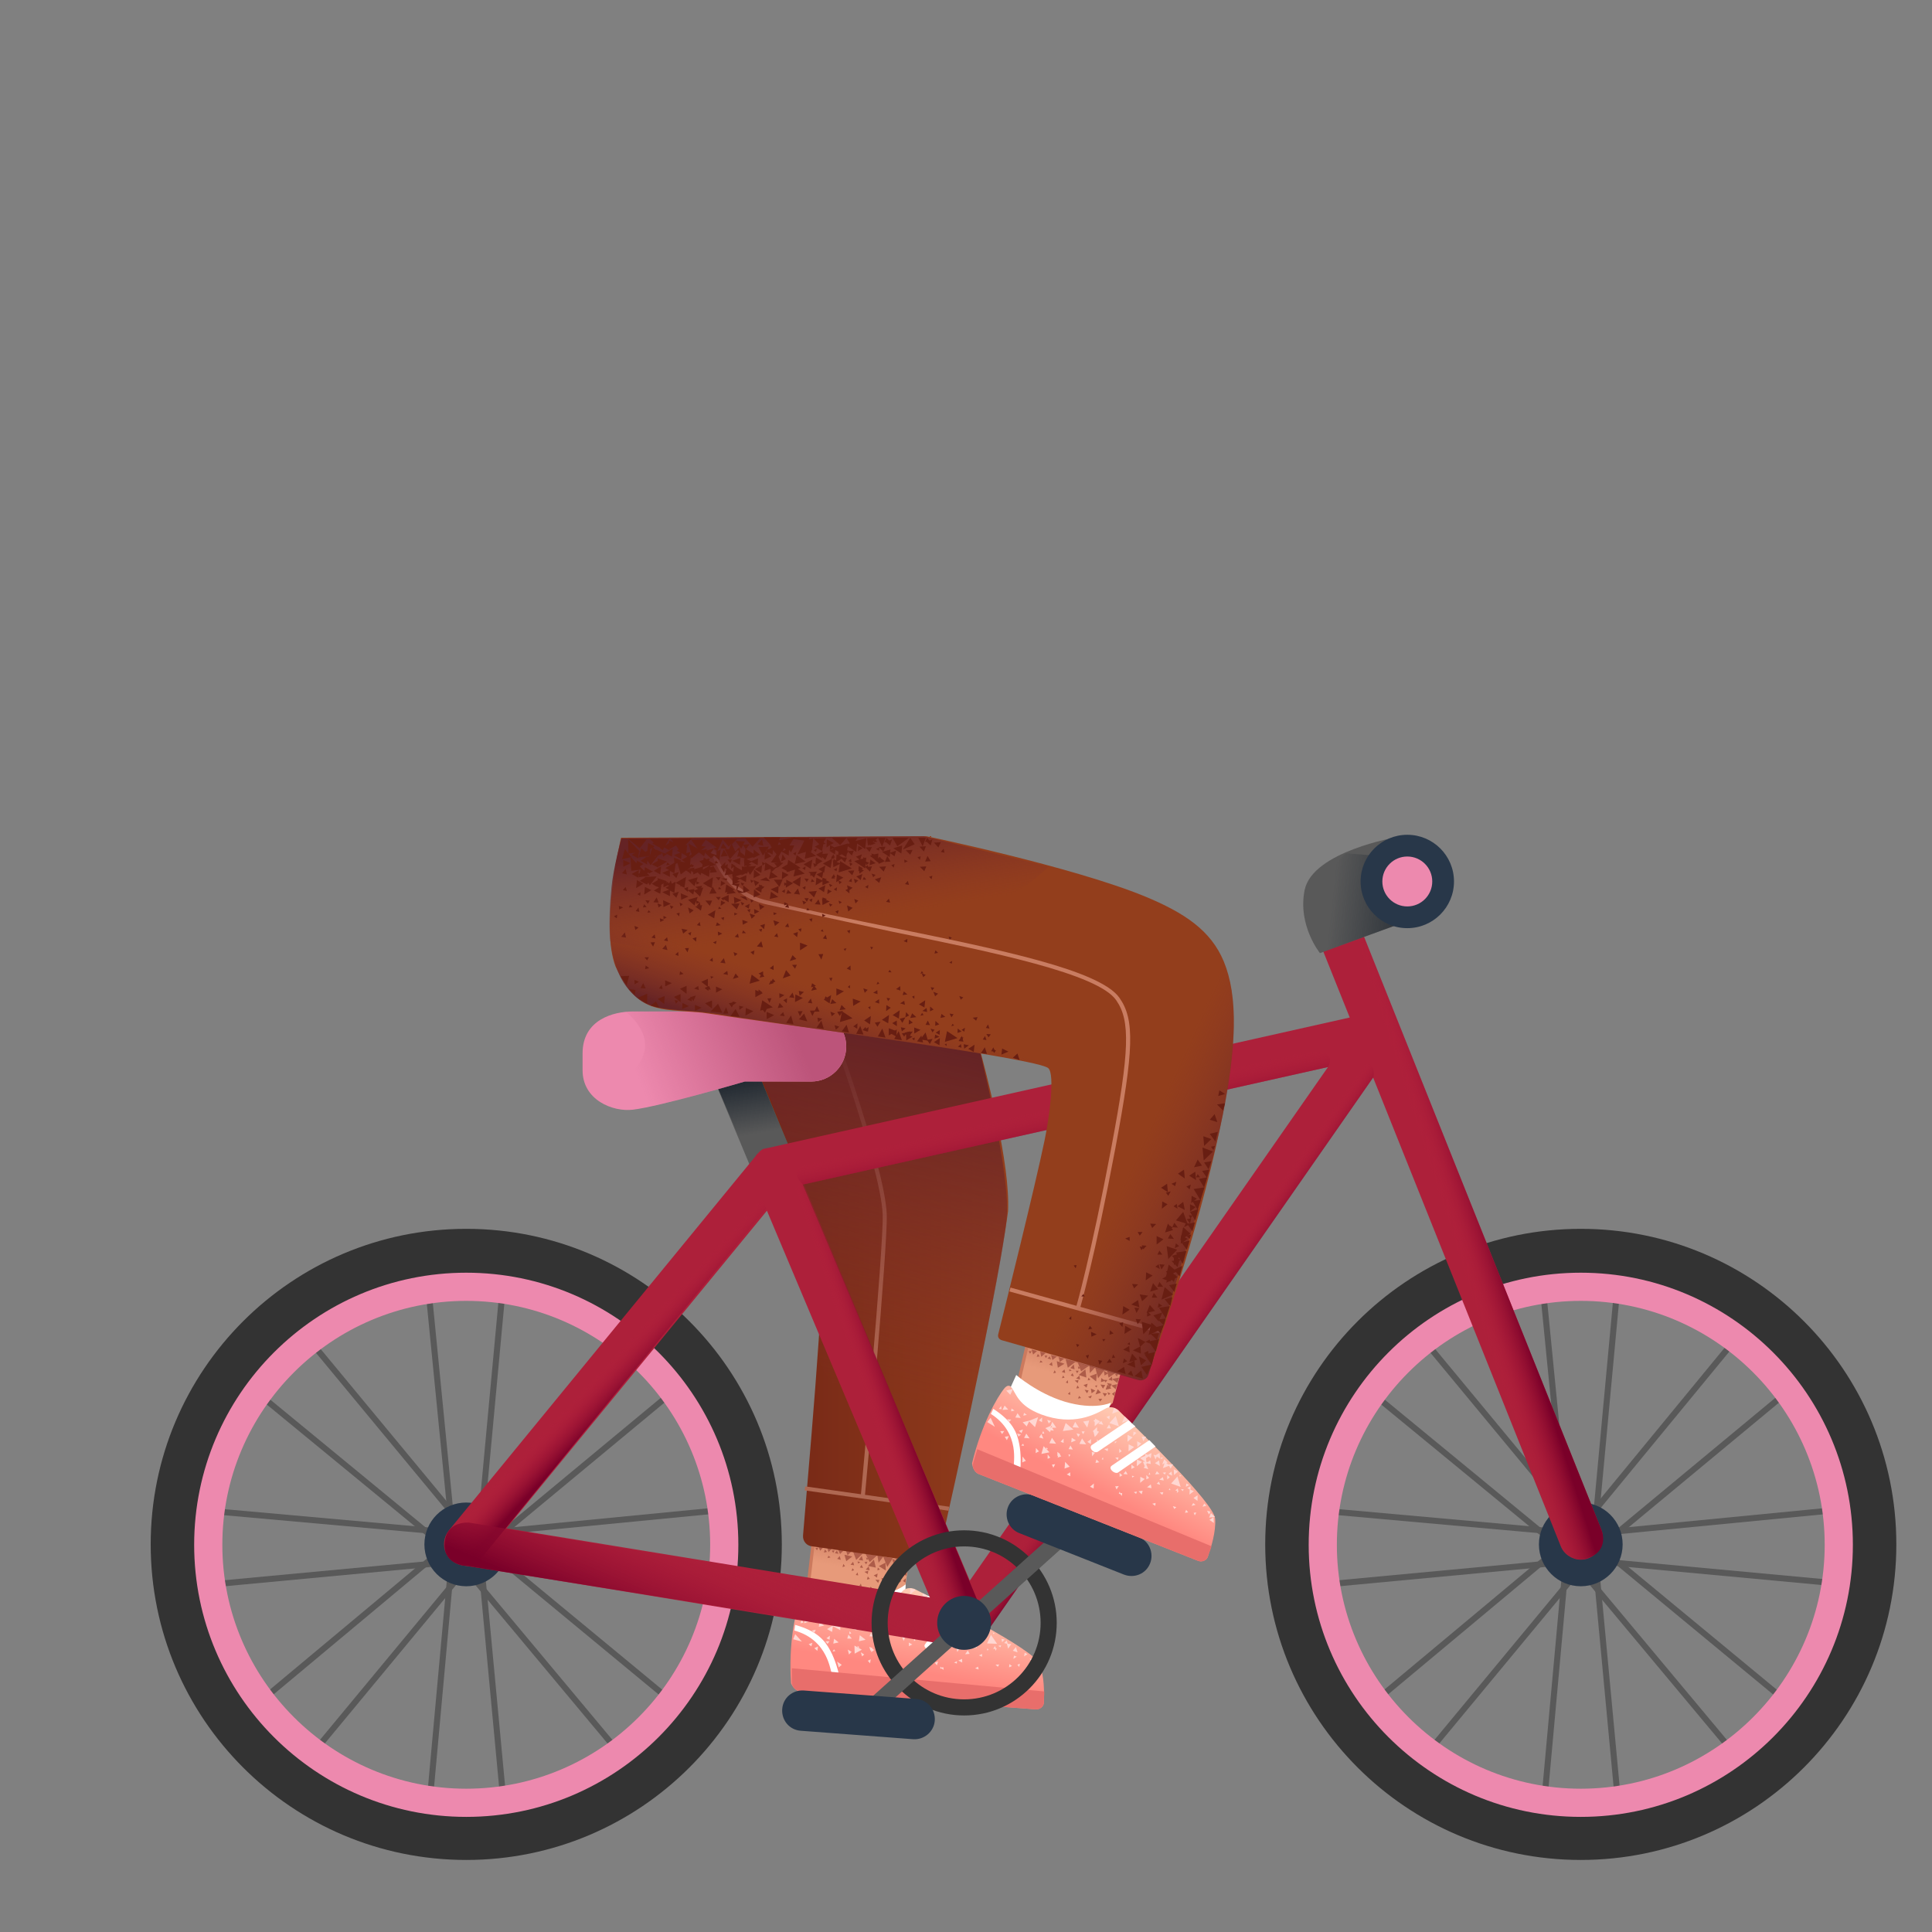 <svg xmlns="http://www.w3.org/2000/svg" xmlns:xlink="http://www.w3.org/1999/xlink" viewBox="0 0 480 480" xmlns:v="https://vecta.io/nano"><rect x="0" y="0" width="480" height="480" fill="#808080" stroke="none"/><path d="M200.94 394.55l3.3-26.92 23.87 4.62-3.32 22.75c-.2-.03-11.7 18.25-23.84-.45z" fill="#e79a7a"/><linearGradient id="A" gradientUnits="userSpaceOnUse" x1="212.78" y1="390.064" x2="214.984" y2="377.391"><stop offset="0" stop-color="#cc7a5e" stop-opacity="0"/><stop offset=".924" stop-color="#aa5f4b"/></linearGradient><path d="M212.18 392.74c10.33 3.1 12.95-.5 12.95-.5l2.9-18.27-24.3-5.7-1.95 19.95c-.24.25 1.84 1.8 10.4 4.53z" fill="url(#A)"/><path d="M201.36 392.6c-.03.2-.26.36-.44.23-.2-.03-.46-.28-.33-.46l2.44-21.08c.03-.2.26-.36.46-.33s.46.28.33.46l-2.46 21.18z" fill="#cc7a5e"/><path d="M200.23 392.6s6.58 4.2 13.7 4.16c7.83-.1 11.08-3.15 11.08-3.15l-.2 5.3s2.42 3.7-9.65 5.47c-12.07 1.67-15.42-4.2-15.42-4.2l.5-7.58z" fill="#fff"/><linearGradient id="B" gradientUnits="userSpaceOnUse" x1="227.853" y1="415.397" x2="231.582" y2="394.613"><stop offset="0" stop-color="#ff8880"/><stop offset="1" stop-color="#ffceb5"/></linearGradient><path d="M198.78 420.25l58.53 4.43c1.1.08 2.06-.74 2.04-1.75.1-2.5.1-6.5-1.07-9.5-1.52-3.73-24.5-15.24-31.05-18.65-.97-.38-2.2-.27-2.95.47-2.2 2.34-6.44 6.72-14.93 6.27-6.3-.4-7.48-3.2-9.1-4.2-.57-.45-1.2-.2-1.56.68-1.1 2.62-2.82 10.5-2.16 20.2.42 1.04 1.26 1.9 2.25 2.08z" fill="url(#B)"/><path d="M206.66 415.65c-.4-.03-.67-8.18-9.3-10.55l.2-1.4c5.4 1.52 7.33 3.78 8.73 6.4 1.23 2.2 2.08 5.48 2.07 5.68l-1.7-.13z" fill="#fff"/><path d="M198.78 420.25l58.53 4.43c1.1.08 2.06-.74 2.04-1.75-.05-.7.12-1.6.1-2.7l-62.74-5.76.04 3.4c-.1 1.3 1.03 2.2 2.02 2.37z" fill="#e86e6b"/><path d="M223.63 405.02l6.88-8.6c.48.24 1.44.8 2.03.96l-7 8.8c-.67.85-2.6-.1-1.9-1.16zm6.25 3.4l7-8.8 1.92 1.05-7 9c-.75.64-2.78-.32-1.9-1.25z" fill="#fff"/><g fill="#ffd7d2"><path d="M234.22 409.36l-.65-.65-.37.87 1.02-.22zm4.43-.16l-1.2-.2.4 1.43.8-1.24zm-12.53-13.1l1.4-1.1-1.37-.4-.02 1.5zm4.38.33l-1.26-.6-.13 1.7 1.4-1.1zm11.66 7.52v1.3l1.28-1 .56.54.3-1.18-1.03.32-.01.1-.68-.25.3-.18-1.06-.58-.1 1.4.45-.47zm-21-4.53l-1.36.7 1.42 1.1-.06-1.8zm1.17-.92l.18.2-.34.48.4.13.32 1.03.92-1.53-1.47-.32zm10.4 1.7l-1.4-.2.47 1.64.92-1.43zm-.45 1.98l.47 1.64 1-1.43-1.48-.2zm13.73 2.77l-1.2-.2.5 1.34.7-1.15zm-10-.37l1.46.5-.5.16.83.97.3-1.28-.3.08-.6-1.45-1.18 1zm-13.8.74l-1.42-1.1-.22 1.5 1.64-.38zm-4.26-4.55l-.22 1.5 1.53-.38-1.3-1.1zm-2.92 6.6l-1.42-1.1-.22 1.5 1.64-.38zm-3.7-2.9l1.46.6-.06-.5.8-.14-.66-.55 1.03-.32-1.42-1.1-.08 1.1-1.08.92zm1.24-.4l-.06-.5.3-.08-.25.6zm10.2-2.32l.2.02.7 1.16.36-.77.1.1-.08-.2.25-.68-.5-.04-.33-.93-.7 1.34z"/><path d="M204.76 403.87l-1.13-.9-.2 1.2 1.32-.3zm3.6 4.18l-1.13-.9-.2 1.2 1.32-.3zm-8.37-5.95l-.2 1.2 1.34-.5-1.15-.7zm40.7 1.64l-.78.94 1.38.3-.6-1.25zm17.62 10.8l-.5-1.34-.78.94 1.28.4zm-.2-1.53l-1.26-.6-.1 1.2 1.35-.6zm-5.3-2.5l-.4-1.33-.78.94 1.18.4zm-2.04 2.94l-.06.8.73-.34-.67-.46zm1-1.32l.84-.54-.68-.25-.16.8zm1 1.48l.46.54.16-.8-.62.25zm3.77-.7l.16-.8-.9.03.75.76zM235.27 401l-1.2-.2.5 1.34.7-1.15zm1.47 4.34l-1.4-.2.47 1.64.92-1.43zm1.62-2.8l-.64.55.1.1-.9.03.42 1.04.66-.75.58.35-.2-1.33zm2.6 3.92l-.17.9 1.04-.42-.87-.47zm8.5 1.76l.7.15.3 1.23.8-1.14-.9-.07-.24-.82-.65.65zm5.8 2.75l-.67-.35-.17.9.84-.54zm-7.02 2.57l-.9.03.56.54.35-.57zm-28.82-6.05l-.84-.77-.18 1 1.02-.22zm5.48-.87l-.8.04.42 1.04.4-1.08zm-5.07 7.23l1 .18-.33-.93-.66.75zm3.72-14.36l1.3-.1-.74-.76-.57.86zm-4.05 5.6l-1.18-.3.2 1.12.97-.83zm7.45-5.43l-.74-.76-.28 1.08 1.02-.32zm6.38-.8l-.8-.06.22 1.02.58-.96zm-5.56 5.78l-.94.43.98.28-.04-.7zm-1.87-6.96l-.23-.92-.64.55.87.37zm.36 17.38l1 .18-.3-1.23-.68 1.05zm.4-6.5l-.87-.47.03.9.84-.43zm6.4 4.2l-.83.34.55.64.28-.98zm-9.73-7.88l-.3-1.23-.68.95 1 .28zm-13.2-1.62l-.3-1.13-.58.96.9.17zm3.04 6.05l.4-.07-.58-.35.17.42-.87-.47.05 2 1.78-.97-.96-.57zm2.44 3.3l.55.64.18-1-.73.35zm-9.54-4.85l-1 .02.55.64.45-.66zm9.94-1.24l.8.06-.32-1.03-.48.97zm-3.8-4.2l-1 .02.64.75.36-.77zm7.84 1l-.9.03.64.75.27-.78zm-14.08-.7l-.78-.26.05.7.73-.45zm14.8.45l.16-.8-.72.25.56.54zm4.18.42l-.48-.24.16.5.32-.27zm5.97 3.18l-.05-.7-.73.34.78.37zm-3.48.93l-.26-.52-.15.6.4-.07zm1.4-5.1l.17.4.35-.58-.52.17zm8.2 10.56l.68.25.05-.6-.73.35zm-3.44 1.54l.3-.08.58.35-.15-.7-.4.17-.28-.32-.05.6zm2.43-5.32l-.6.05.17.4.44-.46zm6.45-2.92l.68.25.05-.6-.73.35zm-2.82 1.4l-.26-.52-.15.6.4-.07zm1.9-4.97l-.6.05.17.4.44-.46zm6.45 6.12l.58.35.14-.5-.72.14zm-2.4 1.02l-.27-.42-.14.5.4-.07zm1.54-4.2l-.5-.14.17.4.32-.27zm-27.97 3.76l.15-.6-.5.06.36.53zm-8.55.33l.3 1.23.65-.65-.96-.58zm-5.3-2.8l.77.36.08-1-.85.64zm-4.42 1.46l.66.55.27-.88-.93.33zm1.77-3.58l-1.02.22.66.55.36-.77zm-3.8-1.6l.7-.15-.34-.73-.37.88zm3.14-.35l.74-.44-.88-.27.14.7zm9.5 2.85l-.46-.54-.05.7.5-.16zm5.7 4.15l-.48-.34.1-.1-.87-.37.32 1.03.12-.2.06.5.74-.55zm2.77 1.8l-1.44-.8.38 1.63 1.06-.82zm-6.13-1.26l.32 1.03.54-.46-.86-.57zm-14.6-12.08l1.25.7.22-1.6-1.47.9zm-.03 9.43l-2.16-.57.5-1.27 1.66 1.84zm7.97 1.92l-.35.58.7-.15-.36-.43zm.78 3.07l.4 1.43.75-.64-1.14-.8zm-5.66-3.34l.75.66.18-1.1-.93.43zm9.3-2.4l-.83-.97-.28.98h1.1zm28.17 3.9l1.1-.1-.44-.84-.67.95zm-7.27-.47l.54-.56-.87-.37.33.93zm3-10.2l.3-1.28-1.03.32.73.96zm2.32 5l1.1-.1-.44-.84-.67.95zm-7.5-1.48l.32 1.03.45-.57-.77-.46zm8.6-1.04l.83.97.06-.8.98.28-.6-1.35-.77.84-.5.06zm3.2 5.46l1.1-.1-.44-.74-.67.85zm-6.73-1.12l-.97-.38.32 1.03.65-.65zm2.15-.54h1.2l-.83-.97-.37.98zm6.12-.02l.32 1.03.45-.67-.77-.36zm-4.62 6.46l-.03-.9-.94.43.97.48zm2.8-3.6l.9-.03-.55-.64-.36.67zm5.6.14l-.25-.62-.45.67.5.04.06.5.35-.67-.2.07zm-5.2 4.92l.88.27-.15-.7-.73.44zm1.65-8.3l1 .18-.43-.94-.56.76zm5.72 1.14l-.8-.16.14.8.65-.65zm-5.6 3.58l-.83.34.77.36.06-.7zm-5.3-2.82l.32 1.03.54-.56-.86-.47zm6.5.2l2.5.1-1.53-2.22-.97 2.13zm-19.1-9.8l2.5.1-1.53-2.22-.97 2.13zm-17.36 6.48v-2.6l-1.82 1.46-1.47.9 1.25.7.2-1.4 1.83.95zm6.92-1.18l2.4-1.12-2.33-.98-.06 2.1z"/></g><g fill="#ad5c49"><path d="M222 388.47l.82-.68-1.14-.5zm2.33 4.33l.64.4.08-1.1zm-10.85 1.27l.6.1-.2-.74zm-.86-2.77l.6.1-.18-.74zm2.54-4.36l.2.64.46-.33zm5.3 4.1l-.54.22.44.38zm.67 3.35l.5.6.43-.75zm-1.83-1.2l.84-.77-1.16-.4zm-4.53-2.67l.83.54.12-.8zm6.83 2.23l-.9-.75-.42 1.35zm-3.43.54l.32-.76-1-.06zm-4.84-5.74l1.1.17-.32-1.16zm8.65 4.14l.45-.94h-1.2zm1.1-2.35l1 .16-.24-1.05zm-11.77-.6l.9.14-.26-.85zm-3.3-1.45l.87.25-.25-.96z"/><path d="M222.5 387.23l.54 1.6 1.53-1.27zM215 386l1.08 2.1 1.8-1.64zm3.28 2.26l1.17-1.53-1.47-.34zm6.25-.4l.53.5.2-.67z"/><path d="M213.63 389.43l.8.13-.38-.77zm-6.2-3.55l.88.15-.38-.78zm5.64 2.04l.12.52.56-.3zm8.73-.8l-2.36-.4 1 2.6zm.12 2.45l.5.6.4-.64zm-12.12-3.3l.45 1.6 1.5-1.17zm10.2 1.97l-1.66.85 1.75 1.1zm-1.38 1.7l-.53-.5-.1.7zm-1.8 4.76l-.53-.5-.2.68zm-11.37-9.14l-.5-.6-.23.77zm1.9-.4l-.72.08.4.58zm-4.04-.66l-.73.1.4.57zm12.2 3.5l-.73.08.42.58zm.6 4.27l-.5-.6-.23.77zm-6.17-3.14l-.4-.58-.23.78zm2.27.97l-.43-.48-.2.68zm-5.86-3.18l-.54-.4-.2.57zm17.22 6.26l.37-.44-.77-.23zm-6.5-1.78l.82.54.16-1zm7 .04l-1.1-.8-.3 1.27zm-1.38 2.2l.44-.84-1.1.02zm-7.6-3.67l.98.16-.25-.95zm3.46 4.2l.66.3.23-.77zm6.87-4.24l.22-1.38-1.7.53z"/><path d="M223.67 391.27l.36-.95-1.2-.1zm-11.72-5.77l.77 2.06 1.7-1.65zm-6.5-1.16l.4 1.28.98-1.05zm2.75.56l.5 1.2.97-.96zm1.97.3l.4 1.2.97-.96zm-6.9-1.12l.5 1.2.87-.97zm21.9 7.44l.2-1.3-1.4.48zm-9.53-2.47l1.96.42-.48-2zm5.66.1l.03 1.02 1-.45z"/></g><linearGradient id="C" gradientUnits="userSpaceOnUse" x1="168.636" y1="301.016" x2="250.485" y2="301.016"><stop offset="0" stop-color="#691e14"/><stop offset="1" stop-color="#933e1c"/></linearGradient><path d="M168.64 241.3s33.77 53.06 35.47 69.16c1.25 5.87-3.8 60.83-4.6 71.03-.1 1.4.9 2.6 2.3 2.7l30.87 4.44s14.27-61.9 17.77-87.7c1.1-22.84-21.6-87.54-21.6-87.54l-60.2 27.9z" fill="url(#C)"/><g fill="#af6852"><path d="M199.912 370.281l.14-.99 35.766 5.053-.14.99z"/><path d="M214.86 371.8l-1-.1c.06-.62 5.7-61.83 5.44-69.9-.38-12.22-15.75-53.84-15.9-54.26l.94-.35c.64 1.72 15.58 42.2 15.97 54.58.26 8.13-5.2 67.5-5.44 70.02z"/></g><path d="M177.443 268.332l9.965-4.162 10.56 25.282-9.965 4.162z" fill="#595959"/><linearGradient id="D" gradientUnits="userSpaceOnUse" x1="187.115" y1="281.847" x2="184.225" y2="265.548"><stop offset="0" stop-color="#151e28" stop-opacity="0"/><stop offset=".998" stop-color="#151e28"/></linearGradient><path d="M183.84 283.2l-6.3-14.8 9.9-4.2 6.6 16.1z" fill="url(#D)"/><g fill="#595959"><path d="M402.1 456.77l-6.9-73.67v-.07l6.9-74.3 1.5.14-6.9 74.23 6.9 73.53zm-18.82 3.3l-1.5-.14 7-76.83-7-70.93 1.5-.14 7 71.07-.01.07z"/><path d="M468.27 395.25l-74.23-6.9-73.53 6.9-.14-1.5 73.67-6.9h.06l74.3 6.9zm-74.23-13.3h-.07l-77-6.9.13-1.5 76.93 6.9 70.93-6.9.15 1.5z"/><path d="M349.3 443.18l-1.15-.96 47.3-57.1 57.4-47.6.95 1.16-57.34 47.55zm-16.78-11.9l-.97-1.16 59.25-49.45 45.26-55.05 1.16.96-45.4 55.2z"/><path d="M450.56 429.28l-57.1-47.2-47.6-57.5 1.15-.96 47.56 57.45 56.94 47.05zm-12.1 16.6L389 386.63l-55.05-45.25.95-1.16 55.2 45.4 49.5 59.3z"/></g><circle cx="392.74" cy="383.7" r="10.4" fill="#283749"/><use xlink:href="#T" fill="#333"/><use xlink:href="#U" fill="#ed89ae"/><g fill="#595959"><path d="M125.2 456.77l-6.9-73.67v-.07l6.9-74.3 1.5.14-6.9 74.23 6.9 73.53zm-18.82 3.3l-1.5-.14 7-76.83-7-70.93 1.5-.14 7 71.07-.01.07z"/><path d="M191.37 395.25l-74.23-6.9-73.53 6.9-.14-1.5 73.67-6.9h.07l74.3 6.9zm-74.23-13.3h-.07l-77-6.9.13-1.5 76.93 6.9 70.93-6.9.15 1.5z"/><path d="M72.4 443.18l-1.15-.96 47.3-57.1 57.4-47.6.95 1.16-57.34 47.55zm-16.78-11.9l-.96-1.16 59.24-49.45 45.26-55.05 1.15.96-45.4 55.2z"/><path d="M173.66 429.28l-57.1-47.2-47.6-57.5 1.15-.96 47.56 57.45 56.94 47.05zm-12.1 16.6l-49.45-59.25-55.05-45.25.95-1.16 55.2 45.4 49.5 59.3z"/></g><circle cx="115.84" cy="383.7" r="10.4" fill="#283749"/><use xlink:href="#T" x="-276.9" fill="#333"/><use xlink:href="#U" x="-276.9" fill="#ed89ae"/><linearGradient id="E" gradientUnits="userSpaceOnUse" x1="199.394" y1="342.798" x2="219.288" y2="256.604"><stop offset="0" stop-color="#86322a" stop-opacity="0"/><stop offset=".998" stop-color="#652325"/></linearGradient><path d="M178.64 243.6s14.37 31 20.37 49.6 4.97 33 4.27 42.7 33.84 32.53 33.84 32.53 11.8-52.6 13-65.9c1.4-17.8-16.96-79.98-16.96-79.98l-54.53 21.04z" fill="url(#E)"/><path d="M201.54 268.7h-16.5s-21 6.2-27.8 7c-5 .6-12.5-2.4-12.5-9.8v-4.2c0-8.4 7.7-10.4 12.5-10.4h44.3c4.8 0 8.7 3.9 8.7 8.7h0c0 4.8-3.9 8.7-8.7 8.7z" fill="#ed89ae"/><path d="M397.84 380l-61.6-153.9c-1.1-2.8-4.2-4.1-7-3s-4.1 4.2-3 7l9.1 22.7-144.5 32.4c-.2 0-.3.1-.5.1h-.1c-.1 0-.2.1-.4.1h-.1c-.1.1-.3.1-.4.2l-.1.1c-.1.1-.2.1-.3.2 0 0-.1 0-.1.1l-.8.8c-.1.1-.2.2-.2.3l-76.3 93.1c-1.3 1.6-1.6 3.8-.7 5.7.8 1.8 2.6 2.9 4.5 3.1 4.2.5 76 12.3 123.5 20.2h1.6c.1 0 .3 0 .4-.1.1 0 .2 0 .2-.1.1 0 .2-.1.4-.1.1 0 .2-.1.3-.1s.2-.1.3-.1.2-.1.3-.2c.1 0 .2-.1.3-.2s.2-.1.3-.2.2-.1.2-.2c.1-.1.2-.1.2-.2l.5-.5c.1-.1.1-.2.2-.2h0l97.1-139.3 46.6 116.4c.8 2.1 2.9 3.4 5 3.4.7 0 1.3-.1 2-.4 2.9-1.2 4.2-4.3 3.1-7.1zm-282.4 8.9h0zm10.4-9.2l64.7-78.9 40.5 96.1-105.2-17.2zm115.1 13l-41.5-98.4 130.5-29.2-89 127.6z" fill="#ad203a"/><path d="M347.04 208s-20.9 3.5-22.9 13.1c-1.8 8.8 3.8 15.7 3.8 15.7l19.1-7V208z" fill="#595959"/><linearGradient id="F" gradientUnits="userSpaceOnUse" x1="330.875" y1="223.852" x2="359.131" y2="226.944"><stop offset="0" stop-color="#151e28" stop-opacity="0"/><stop offset=".998" stop-color="#151e28"/></linearGradient><path d="M334.44 212l8.8.7 3.5 17.2-17.3 6.3-.6-6.2c-.1-14.8 5.6-18 5.6-18z" fill="url(#F)"/><linearGradient id="G" gradientUnits="userSpaceOnUse" x1="362.24" y1="311.5" x2="371.763" y2="308.442"><stop offset="0" stop-color="#b9223e" stop-opacity="0"/><stop offset="1" stop-color="#7a0029"/></linearGradient><path d="M338.94 233l58.9 147s2.2 4.9-3 7c-4.8 1.9-7-3-7-3l-54.1-149.1 5.2-1.9z" fill="url(#G)"/><linearGradient id="H" gradientUnits="userSpaceOnUse" x1="158.452" y1="268.724" x2="196.624" y2="252.919"><stop offset=".01" stop-color="#bc547a" stop-opacity="0"/><stop offset=".985" stop-color="#bc547a"/></linearGradient><path d="M157.24 275.7c6.8-.8 27.8-7 27.8-7h16.5c4.8 0 8.7-3.9 8.7-8.7s-3.9-8.7-8.7-8.7h-44.3c-.5 0-1.1 0-1.7.1 3.5 3 6.8 7.6 3.1 13.1-2.9 4.2-7.5 6.2-11.8 7.2 2.5 3.1 7 4.4 10.4 4z" fill="url(#H)"/><linearGradient id="I" gradientUnits="userSpaceOnUse" x1="216.769" y1="352.769" x2="224.668" y2="350.12"><stop offset="0" stop-color="#b9223e" stop-opacity="0"/><stop offset="1" stop-color="#7a0029"/></linearGradient><path d="M199.74 294.2l44.8 107.5s2.3 4.8-2.9 7c-4.8 2-7-2.9-7-2.9l-40.1-109.6 5.2-2z" fill="url(#I)"/><linearGradient id="J" gradientUnits="userSpaceOnUse" x1="149.41" y1="340.184" x2="155.334" y2="345.734"><stop offset="0" stop-color="#b9223e" stop-opacity="0"/><stop offset="1" stop-color="#7a0029"/></linearGradient><path d="M190.34 300.3l-70.5 86.5s-3.2 4.3-7.6.8c-4-3.2-.8-7.6-.8-7.6l76.6-85.9 2.3 6.2z" fill="url(#J)"/><linearGradient id="K" gradientUnits="userSpaceOnUse" x1="177.325" y1="381.588" x2="166.272" y2="407.673"><stop offset="0" stop-color="#b9223e" stop-opacity="0"/><stop offset="1" stop-color="#7a0029"/></linearGradient><path d="M232.74 407.8l-117.7-18.9s-5.3-.5-4.5-6.1c.7-5.1 6.1-4.5 6.1-4.5l114.4 18.9 1.7 10.6z" fill="url(#K)"/><linearGradient id="L" gradientUnits="userSpaceOnUse" x1="289.736" y1="333" x2="295.446" y2="337.109"><stop offset="0" stop-color="#b9223e" stop-opacity="0"/><stop offset="1" stop-color="#7a0029"/></linearGradient><path d="M341.24 267.6l-96.2 138.1-4.6-6.6 97.5-134.4c0-.1 3.9-1.7 3.3 2.9z" fill="url(#L)"/><linearGradient id="M" gradientUnits="userSpaceOnUse" x1="263.492" y1="274.478" x2="265.909" y2="285.3"><stop offset="0" stop-color="#b9223e" stop-opacity="0"/><stop offset="1" stop-color="#7a0029"/></linearGradient><path d="M199.54 294.3l130.4-29.2s3.2-5.2-6.6-3.4c-9.8 1.9-118.5 26.5-123.2 27.8s-.6 4.8-.6 4.8z" fill="url(#M)"/><path d="M239.54 384.2c10.5 0 19 8.5 19 19s-8.5 19-19 19-19-8.5-19-19 8.6-19 19-19m0-4c-12.7 0-23 10.3-23 23s10.3 23 23 23 23-10.3 23-23-10.3-23-23-23h0z" fill="#333"/><path d="M213.04 429.5c-.55 0-1.1-.22-1.5-.66-.74-.82-.67-2.1.15-2.82l54.5-48.9c.82-.74 2.1-.67 2.82.15.74.82.67 2.1-.15 2.82l-54.5 48.9a1.999 1.999 0 0 1-1.33.51z" fill="#595959"/><g fill="#283749"><path d="M226.84 432.1l-27.9-2.1c-2.8-.2-4.8-2.6-4.6-5.4h0c.2-2.8 2.6-4.8 5.4-4.6l27.9 2.1c2.8.2 4.8 2.6 4.6 5.4h0c-.2 2.7-2.6 4.8-5.4 4.6zm52.4-40.9l-26-10.3c-2.6-1-3.8-4-2.8-6.5h0c1-2.6 4-3.8 6.5-2.8l26 10.3c2.6 1 3.8 4 2.8 6.5h0c-1 2.6-3.9 3.8-6.5 2.8z"/><circle cx="239.54" cy="403.2" r="6.7"/><circle cx="349.64" cy="219" r="11.6"/></g><circle cx="349.64" cy="219" r="6.2" fill="#ed89ae"/><path d="M252.8 345.4l6.32-26.38 23.2 7.3-5.88 22.24c-.18-.05-13.68 16.8-23.63-3.15z" fill="#e79a7a"/><linearGradient id="N" gradientUnits="userSpaceOnUse" x1="265.069" y1="342.276" x2="268.694" y2="329.933"><stop offset="0" stop-color="#cc7a5e" stop-opacity="0"/><stop offset=".924" stop-color="#aa5f4b"/></linearGradient><path d="M264.2 344.9c9.9 4.26 12.93.96 12.93.96l4.94-17.83-23.5-8.4-4.2 19.6c-.28.22 1.6 2 9.82 5.68z" fill="url(#N)"/><path d="M253.46 343.5c-.05.2-.3.33-.47.18-.2-.05-.43-.33-.28-.5l4.8-20.67c.05-.2.3-.33.5-.28s.43.33.28.5l-4.83 20.77z" fill="#cc7a5e"/><path d="M252.5 341.63s5.2 4.54 12 6.6c7.5 2.23 11.5.27 11.5.27l-1.77 5s1.22 4.25-10.84 2.36c-12.02-1.98-13.48-8.6-13.48-8.6l2.57-5.65z" fill="#fff"/><linearGradient id="O" gradientUnits="userSpaceOnUse" x1="272.293" y1="370.149" x2="282.023" y2="351.408"><stop offset="0" stop-color="#ff8880"/><stop offset="1" stop-color="#ffceb5"/></linearGradient><path d="M243.05 366.18l54.58 21.6c1.02.4 2.2-.1 2.47-1.06.83-2.36 2.03-6.2 1.8-9.4-.34-4-18.87-21.82-24.12-27.03-.82-.65-2-.9-2.95-.42-2.78 1.58-8.14 4.5-16.12 1.55-5.9-2.24-6.2-5.26-7.44-6.73-.4-.6-1.08-.54-1.7.2-1.83 2.18-5.8 9.2-8.06 18.64.1 1.12.63 2.2 1.53 2.66z" fill="url(#O)"/><path d="M251.94 364.12c-.37-.15 1.8-8-5.76-12.84l.6-1.26c4.7 3.05 5.88 5.78 6.44 8.7.52 2.47.36 5.85.3 6.03l-1.58-.63z" fill="#fff"/><path d="M243.05 366.18l54.58 21.6c1.02.4 2.2-.1 2.47-1.06.17-.7.6-1.5.9-2.55l-58.2-24.12-.98 3.27c-.47 1.2.34 2.4 1.24 2.86z" fill="#e86e6b"/><path d="M271.3 359l9.12-6.16c.4.37 1.14 1.2 1.66 1.52l-9.3 6.3c-.9.6-2.46-.87-1.5-1.67zm4.96 5.1l9.3-6.3 1.53 1.58-9.37 6.5c-.9.38-2.56-1.14-1.45-1.77z" fill="#fff"/><g fill="#ffd7d2"><path d="M280.13 366.3l-.43-.82-.6.73 1.04.1zm4.27 1.15l-1.08-.54-.05 1.5 1.13-.95zm-8.07-16.23l1.65-.63-1.2-.8-.46 1.43zm4.1 1.62l-1.02-.95-.63 1.58 1.65-.63zm8.9 10.66l-.4 1.24 1.52-.58.37.7.63-1.04h-1.08l-.04.1-.58-.44.35-.07-.84-.87-.52 1.3.58-.32zm-18.72-10.58l-1.5.26 1.02 1.48.48-1.74zm1.4-.52l.1.26-.46.35.33.24v1.08l1.33-1.2-1.3-.74zm9.4 4.7l-1.26-.6-.03 1.7 1.3-1.1zm-1 1.76l-.03 1.7 1.4-1.06-1.36-.65zm12.28 6.72l-1.08-.54.08 1.43 1-.9zm-9.44-3.33l1.25.93h-.54l.5 1.17.67-1.13-.32-.02-.13-1.56-1.43.6zm-13.4-3.4l-1.02-1.48-.65 1.36 1.67.12zm-2.72-5.6l-.65 1.36 1.58.1-.93-1.45zm-4.75 5.44l-1.02-1.48-.65 1.36 1.67.12zm-2.66-3.87l1.2 1.02.1-.5.82.1-.47-.72h1.08l-1.02-1.48-.4 1.02-1.3.55zm1.3-.02l.1-.5.32.02-.4.48zm10.44.82l.2.07.34 1.32.57-.63.06.13-.02-.22.44-.58-.46-.18-.04-.98-1.08 1.07z"/><path d="M253.62 352.3l-.82-1.2-.54 1.08 1.36.1zm2.18 5.07l-.82-1.2-.54 1.08 1.36.1zm-6.2-8.17l-.54 1.08 1.43-.08-.9-1zm38.36 13.64l-1.02.67 1.23.7-.2-1.37zm13.62 15.53l-.08-1.43-1.02.67 1.1.76zm.28-1.5l-1.02-.95-.44 1.12 1.46-.17zm-4.34-3.97l.02-1.4-1.02.67 1 .72zm-2.82 2.2l-.3.74.8-.1-.5-.63zm1.36-.97l.97-.26-.58-.44-.4.7zm.5 1.7l.28.65.4-.7-.67.06zm3.8.44l.4-.7-.87-.24.48.95zm-16.77-17.65l-1.08-.54.08 1.43 1-.9zm.13 4.57l-1.26-.6-.03 1.7 1.3-1.1zm2.37-2.18l-.78.34.06.13-.87-.24.1 1.1.85-.52.45.5.2-1.32zm1.33 4.5l-.43.8 1.1-.1-.68-.7zm7.57 4.2l.6.35-.07 1.26 1.1-.86-.84-.33v-.85l-.8.43zm4.74 4.37l-.54-.54-.43.8.97-.26zm-7.47.36l-.87-.24.37.7.5-.45zm-25.73-14.33l-.58-.98-.46.9 1.04.1zm5.5.8l-.78-.2.1 1.1.7-.9zm-7 5.4l.9.46-.04-.98-.85.52zm7.8-12.62l1.28.3-.48-.95-.8.66zm-5.52 4.16l-1.04-.63-.13 1.13 1.17-.5zm8.72-2.98l-.48-.95-.6.95h1.07zm6.34 1.12l-.74-.3-.1 1.04.83-.74zm-7.04 3.87l-1.02.13.86.56.16-.7zm.3-7.2l.05-.95-.78.34.73.6zm-4.82 16.7l.9.46.07-1.26-.96.8zm2.3-6.07l-.7-.7-.24.87.93-.17zm4.86 5.9l-.9.08.34.78.55-.86zm-6.95-10.4l.07-1.26-.93.7.86.55zm-12.13-5.47l.03-1.17-.83.74.8.43zm1.1 6.67l.4.05-.45-.5.04.45-.7-.7-.55 1.93 2-.4-.75-.84zm1.37 3.9l.34.78.46-.9-.8.1zm-7.7-7.48l-.97-.28.34.78.63-.5zm9.85 1.78l.74.3v-1.08l-.74.78zm-2.37-5.15l-.97-.28.4.9.58-.63zm7.2 3.3l-.87-.24.4.9.48-.67zm-13.25-4.84l-.67-.48-.17.7.84-.2zm14 4.82l.4-.7-.76.02.37.7zm3.86 1.65l-.4-.37v.54l.4-.17zm4.77 4.8l.17-.7-.8.1.63.58zm-3.6-.15l-.1-.58-.3.52.4.06zm2.84-4.46l.04.45.5-.45H277zm4.72 12.54l.58.44.22-.56-.8.12zm-3.72.44l.32.02.45.5.07-.72-.45.04-.17-.4-.22.55zm3.88-4.37l-.6-.13.04.45.55-.32zm7.02-.87l.58.44.22-.56-.8.12zm-3.1.5l-.1-.58-.3.52.4.06zm3.27-4.2l-.6-.13.04.45.55-.32zm4.35 7.76l.45.5.28-.43-.73-.07zm-2.6.26l-.13-.48-.28.43.4.05zm2.7-3.55l-.43-.28.04.45.4-.17zm-27.84-4.72l.3-.52-.5-.1.2.6zm-8.26-2.2l-.07 1.26.82-.43-.75-.83zm-4.22-4.26l.63.57.37-.93-1 .36zm-4.66.08l.47.72.52-.76-1 .04zm2.76-2.88l-1.04-.1.47.72.57-.63zm-3.14-2.65l.72.07-.1-.8-.6.73zm3.1.6l.84-.2-.76-.52-.08.73zm8.24 5.53l-.28-.65-.26.65h.54zm4.2 5.65l-.35-.46.13-.06-.73-.6v1.08l.17-.15-.1.5.87-.3zm2.1 2.57l-1.14-1.2-.13 1.67 1.27-.47zm-5.47-3.04v1.08l.65-.28-.65-.8zM250 345.48l1 1.04.68-1.45-1.67.4zm-2.83 9l-1.9-1.18.85-1.06 1.05 2.24zm7.03 4.2l-.5.45.72.07-.22-.52zm-.17 3.16l-.05 1.5.9-.4-.86-1.1zm-4.4-4.88l.52.85.5-1-1.02.14zm9.6.48l-.5-1.17-.56.86 1.06.3zm25.76 12.07l1.1.22-.17-.93-.93.7zm-6.82-2.6l.7-.37-.73-.6.04.98zm5.9-8.84l.67-1.13h-1.08l.4 1.13zm.75 5.44l1.1.22-.17-.93-.93.7zm-6.74-3.63v1.08l.6-.4-.6-.67zm8.52 1.56l.5 1.17.3-.74.86.56-.17-1.47-.98.58-.5-.1zm1.42 6.17l1.1.22-.2-.84-.9.62zm-6.1-3.08l-.82-.65v1.08l.82-.43zm2.22.13l1.15.35-.5-1.17-.65.82zm5.85 1.8v1.08l.63-.5-.63-.58z"/><path d="M283.65 371.24l.24-.87-1.02.13.78.74zm3.73-2.6l.87.24-.34-.78-.53.54zm5.32 1.8l-.06-.67-.63.5.46.18-.1.5.54-.54-.22.03zm-6.43 3.16l.76.52.07-.72-.83.2zm4.03-7.44l.9.46-.13-1.02-.76.56zm5.14 2.8l-.7-.4-.1.82.82-.43zm-6.4 1.77l-.9.08.63.57.26-.65zm-4.23-4.27v1.08l.7-.37-.7-.7zm6.16 2.12l2.36.83-.8-2.58-1.56 1.75zm-15.33-15.03l2.36.83-.8-2.58-1.56 1.75zm-18.5 1.04l.78-2.5-2.17.86-1.67.4 1 1.04.6-1.26 1.46 1.44zm6.94.94l2.62-.36-1.93-1.63-.7 2z"/></g><g fill="#ad5c49"><path d="M274.43 341.75l.9-.57-1.08-.62zm1.82 4.57l.6.48.2-1.08zm-10.92.03l.58.17-.1-.76zm-.53-2.85l.57.16-.1-.76zm3-4.04l.12.66.5-.27zm4.8 4.7l-.56.15.4.43zm.3 3.4l.44.65.5-.7zm-1.7-1.4l.92-.67-1.1-.52zm-4.2-3.16l.76.63.22-.77zm6.54 3l-.8-.85-.57 1.3zm-3.47.16l.4-.7-1-.18zm-4.15-6.26l1.06.3-.2-1.2zm8.12 5.1l.56-.88-1.2-.14zm1.36-2.22l.96.28-.1-1.07zm-11.62-1.93l.86.25-.16-.88zm-3.13-1.82l.84.34-.14-.97z"/><path d="M275.07 340.6l.36 1.66 1.66-1.1zm-7.3-2.08l.83 2.2 1.96-1.42zm3 2.6l1.33-1.4-1.42-.5zm6.24.32l.47.54.28-.64zm-11 .3l.77.22-.3-.8zm-5.76-4.23l.87.25-.3-.8zm5.38 2.67l.05.53.6-.25zm8.78.2l-2.3-.65.7 2.7zm-.18 2.44l.44.64.48-.6zm-11.67-4.64l.26 1.63 1.64-1zm9.92 3.1l-1.74.65 1.6 1.28zm-1.57 1.53l-.47-.54-.2.67zm-2.33 4.54l-.46-.54-.3.64zM258.3 337l-.44-.65-.3.75zm1.94-.2h-.73l.34.6zm-3.94-1.1h-.73l.35.62zm11.7 4.86h-.73l.34.62zm.14 4.3l-.44-.64-.3.74zm-5.78-3.82l-.34-.6-.32.74zm2.14 1.23l-.37-.52-.3.65zm-5.45-3.83l-.5-.45-.26.55zm16.4 8.16l.43-.4-.75-.3zm-6.26-2.48l.76.63.27-.97zm6.94.82l-1-.9-.45 1.23z"/><path d="M274.5 346.97l.53-.78-1.1-.1zm-7.13-4.5l.96.27-.14-.97zm2.96 4.58l.62.38.32-.74zm7.3-3.44l.4-1.35-1.76.34zm-1.87 1.13l.46-.9-1.18-.23zm-11-7.06l.54 2.13 1.87-1.45zm-6.32-1.9l.25 1.32 1.1-.94zm2.67.86l.37 1.25 1.07-.84zm1.92.54l.28 1.22 1.07-.84zm-6.74-1.9l.38 1.25.97-.87zm20.9 9.86l.35-1.25-1.44.32zm-9.18-3.54l1.9.64-.25-2.05zm5.6.76l-.08 1.02 1.03-.33z"/></g><path d="M154.3 208.14s-5.25 21.7-1.38 31.96c5.52 11.83 10.75 10.52 21.46 11.48 19.8 2.97 83.93 11.38 86.1 13.84 1.64 1.64.23 12.26-.97 17.96-2.4 11.6-9.9 41.7-11.5 48.1-.2.7.2 1.3.9 1.5l34.15 9.75c.9.3 1.9-.2 2.2-1.2 2.3-7 12.24-34.7 17.82-61.1 4.4-20.76 4.47-33.05.97-41.55-3.2-7.7-9.73-12.08-19.63-16.18-18.16-7.45-54.28-14.95-54.28-14.95l-75.85.38z" fill="#933e1c"/><g fill="#c97c61"><path d="M268.32 325.04l-.96-.28c.04-.12 3.63-12.5 8.77-39.78 4.5-23.9 4.75-31.4 1.17-36.5-4.63-6.6-30.55-11.9-55.6-17l-30.88-6.7c-12.84-2.57-14.97-16-15-16.12l1-.15c.02.13 2.05 12.86 14.22 15.3 9.46 2.34 20.34 4.56 30.86 6.7 26.42 5.4 51.37 10.48 56.23 17.4 3.8 5.42 3.6 12.73-1 37.25-5.15 27.35-8.76 39.76-8.8 39.88z"/><path d="M250.796 320.858l.267-.964 37.334 10.34-.267.964z"/></g><linearGradient id="P" gradientUnits="userSpaceOnUse" x1="206.892" y1="229.737" x2="202.855" y2="205.623"><stop offset="0" stop-color="#86322a" stop-opacity="0"/><stop offset=".998" stop-color="#652325"/></linearGradient><path d="M200.74 236.3c46.6-4.8 59.7-21 59.7-21l-30.86-7.53-75.2.53s-2.02 7.46-2.47 12.26c-.9 8.53-.3 13.32-.3 13.32s20.13 5.3 49.13 2.4z" fill="url(#P)"/><g fill="#681e12"><path d="M205.04 219.95l-1.7.8 1.4.9zm13.4-.6l.5-1.4-1.6.5zm1.4-5.2l1.4-.1-.8-1.4zm6.3-6l-1.8 2.9 2.9-1.3zm-6.6 8.4l.6-1.3-1.7.1zm-18.7 5l1.4 1.4.7-1.6zm-17.8 4.4l.7-1.5-2.1.1zm32.6-10.6v-.4l-.7.4.2-.9.1.5.7-.6-.8-.3.1-1-.4.1-.3-.2-.1.4-.7.1.4-1.2-1.5.6.9.7-1.3.4 2.7 1.8v-.3l.2.1 1 1 .5-1.3zm-3.4.9l-1.6.1 1.1 1.1zm-7.8 16.9l1 .2-.3-1.1zm-.2-6.1l.1.8.8-.4zm6.8 4.9l.2-.9-.8.2zm-18.7.7l1 .2-.3-1zm.7-5.7l-.9-.3.1.7zm5.9 4.6l.2-.9-.8.2zm-3.9-1.3l1 .1-.3-1zm-.2-6.1v.8l.9-.4zm6.8 4.9l.2-.9-.8.2zm2.7-4.2l1.8-.9-1-.4.3-.2-1.1-.4.1.3-.2-.1zm3.8 2.2l.2-.9-.8.3zm16.7-7.4l1 .2-.3-1zm8.9-8l.9.2-.2-1zm-13.6 12.4l1 .2-.3-1zm4.5-10.5l.1.8.8-.4zm6.8 4.9l.2-.9-.8.3zm-9.4-2.9l.2-.9-.8.3zm6.5-1.9l.2-.9-.8.2zm-27.6 9.5h-1.1l.6.9zm-1.6-2.6l.7.5.1-.9zm3.1 4.1l1.4.1-.5-1.3zm10.1-.2l.7-.7-1-.4zm-4.6-4l-.8.5.7.4zm6.7-2.6l-.3.7h.9zm-.8.8l.4-1.5-1.5.6zm2.2-3.7l1.5-.5-1.3-.9zm.5 2.1l.4.9.6-.6zm-.9 3.7l.1-.9-.8.5zm-8.5-3.6l-.2.5-.1-.1-.3.7h.9l-.2-.3h.3zm4.5 2l-.1-.9-.7.7zm-7.4-1l.3-1.5.2.2.3-1.8-1.7.9 1 .6-1.5.7zm2.5-4.8l-2.3 1.2 1.9 1.1zm-15.2 8.2l-.3 1.8 2.1-.5zm8.1 3.2l.7-.6-1-.4zm-4.6-3.8l-.8.5.7.4zm6.4-1.8l.9-.1-.6-.7zm-23.9-4.6l.9-.1-.6-.7zm31 10l.6-.4-.8-.4zm2.2 1.9l1.1-.9-1.4-.6zm-4.5-1.2l.6-.5-.9-.3zm-5.6.3l-.3.6h.8zm-35.7 8.1l1 .2-.2-1zm-3.1-.7l1 .2-.2-1zm3-4.6l.8-.4-.8-.4zm6.7 4.1l.2-.9-.8.3zm-6.8-8.8l.1 1.7 1.8-.8zm-9.9-10v1.7l1.8-.9zm-.3 3.3l1.2.3-.3-1.4zm.7-6l-.7 2.5 2.3-.5zm13.5 16.7l.1-.9-.8.2zm-7.3-3.9l-1.1-.1.6.9zm1.9.7l.3 1 .8-.6zm-4.3-1.9l.1-.9-.8.5zm4.1.4l-.8 1.2 1.3.1zm5.7 1.3l.2.9.6-.5z"/><path d="M172.34 226.15l-1.4-.7.4 1.5zm-5.6-.3l.6-.6-.9-.3zm-5.9.9l.8-.1-.5-.5zm21.7 6l1 .2-.2-1zm-.1-6v.7l.8-.4zm6.9 4l-.8.2.6.6zm-16.2-.9l.9.2-.2-1zm6.8-2l-.8.2.6.6zm4.3-4.2l-1.9-.8.1 1.6zm-15.1-1.7l.1 1.6 1.8-.8zm17.3 3.9l-.8.2.6.7zm-7.4-3h-1.2l.7.8zm3.5 14.7l.7-.6-1-.4zm-4.7-3l.2-.8-.9.4zm6.5-2.7h1l-.7-.7zm2.3-7.6l.6-.5-.8-.3zm1.9.3l.3 1.5 1.1-.8zm-4.5-.5l.3.9.6-.5zm-5.4 1.2l-.2.6.8-.1zm-11.6-3.2l1 1 .6-1.5zm5.9 1.8l.1.7.8-.4-.8-.4.3-.9-2.4.7 1.6 1.4zm24.3-1.8l1.5.2-.5-1.5zm-7.4 8.8l.2-1.3-1.2.4zm-12.9-7.1h-1.7l1.1 1.3zm15.3-5.2l1.4 1.8.8-1.8zm-7.7 11.2l1.3-.7-1.4-.5zm-14.8 2.2l1.1-.9-1.5-.3zm13.1-10.1l-.8-.7.5-.1-2.1-1.3-.3 2 .6-.1-.2.5zm3.9 6.4l.9-.8-1.4-.5zm-9-2.1l-1.9 1.1 1.6.9zm9.6-5.2l-.1 2 1.7-.7zm-2.1 1.8h-1.4l1.9 1zm8.2-2.6l-2 .8 1.9 1zm-33.4 2.1l1.8-1.1-1.6-.8zm-2-1.6l1.8-1.1-1.6-.9zm37.3-1.2l-.5-.2v.8l.4-.2v.7l1.8-1.1-1.7-.9zm12.6-2.2l-.2 1.9.6-.3.2.8.6-.5-.8-.4 1.2-.7zm-2.3 3.7l-.1 1.2 1.1-.7zm7.7-5.8v.5l-.1-.1.1.4-.1.5.2-.1.1.7 1.1-.8-.6-.3.4-.2zm-34.2 8.6l-.1 1.3 1.2-.8zm-16.1-3.5h-.1.3l.3.2v-.1h.1v.2l-1.2.7 1.6.8.2-1.7v-.2l.2-.1-.3-.1.7-.5v1l1.1-.5.3.1-.9.5.9.5-1.7.6 1.9 1v-1.4l1.1.6.3-2.8-.9.5-.3-.8-.4.7h-.1l-.3-.4-.1.2-.3-.2.3-.1-2.4-.8.1.5-1.5.9zm-2.3-.5v-.2l.1.2.2-.5.4.7 1.7-2.2-2.4.1v-.1l-.1.1h-.5l.1.2-1.3.8 1.8.9zm.3-.9h-.1v-.1l.1.1zm-4.1-1.7l1.6.9.1-.6.1.1-.1.4 2.8-.4-.7-.6.4-.2.1.3 1-.6-.4-.1-1.6-.9-.1.9-.5-.4-.7-.7.9-.6-1.6-.8-.1.6-1.5-1.6.2 3.5 2.3-.3-.2.9-.3.1.1-.9zm20.1 3.1l-.8 1.8 1.8-.1zm-2.4-.8l1 .6.1.1 1.1.5.3-2.7zm46.6-8.4l-2.1.6 1.9 1.3.1-1 1.1.8.4-1.4-1.5.5zm2.7 1l.2-2-2.2.7zm-27.1 7.1l1.9 1.1.2-2.4zm-18.7 10l-.3.9 1.2-.2zm14.4.9l1.1-.9-1.5-.5zm-6.3-5.5l-1.2.6 1 .6zm9.1-2.5l1.3-.1-.9-.9zm24.7-13.9h-1.9l1 2.2zm-1.4 4.9l-.3-.2v.3l-.2.1.1-1.2-1 .2-.8-.2.2.4-.5.2 1.2.9h-.1l1.1.9-.1.2 1.6-.7-1.1-.8.1-.2zm1.1-3.8h.4l1 .8.5-1.5-.7.3-.7-.7zm.3 1.1l-1.7.1 1.1 1.1zm-18.8 6.3h0-.4l.5.4v.6l.3-.2.6.6.7-1.5zm-19.6 3l1.4.5-.1.9.6.8h.7l.8-.1 1.2-.5-1.6-1.3v1.7l-1.5-.6.6-1.5zm35-9.2l-1.6.1 1 1.1zm-21.6 14.9l1 .2-.3-1zm6.6-1.2l.2-.9-.8.3zm3.5-5.5l.3-.2-1.1-.4.1.3-.2-.1.1.5-1.5-.7-.2 1.9 1.7-1v1l1.8-.8zm-5.3-.4l.6.9.5-.8zm.2-2.1l.1-.9-.8.5z"/><path d="M212.44 219.45l.8-.7-1.1-.4zm-4.5-3.8l-.8.4.7.4zm-.9-3.4l-.2.4h-.1l-.3.7.9-.1-.2-.2h.3zm3.7 1.7l.8.3-.1-.9zm-8-1.6l1.5.9v-.4l.8.8.7-1.6-1.4.1.1-.7zm-.9 1.2l-2.2 1.2 1.8 1.1zm-3.6 2.3l.7-.2-1.5-1 2.7-.6-2.2-1.6-.5 2.2-1.6-1-.2 1.1-1.5.9 1.3.7v.3l.4-.1.3.1v-.2l1.4-.4-.4 1.7 2.8-.7zm12.4 5l-.6.3 1 .8v-.8l.8-.6-1.4-.6zm-4.4-.5l.6-.4-.9-.4zm-39.8-5.5l-.6-.6-.3.7zm2.6 5.4l.2-.1.8.4.4-2.7-2.6 1.5 1.2.6zm4.8 3.9l-.7.9h.3l-.7.2 1.4 1 .3-1.4-.4.1zm5.3-1l.6.6.1-.3 1.2.7v-1.8l-1.8.8zm-.1-5.2h-1.2l.7.8zm7.6 1.4l.6-.5-.8-.3zm2.7.8v-.3l-.2.1-.6-.2.1.5-1.1.6 1.6.9.1-.8.7-.6zm-5.3-.9l.3.8.6-.5zm-5.4 1.1l-.2.6.8-.1zm-10-3.7l-1.6.5 1 1zm-5.3-3.4l.1.6-1.5.9 1.6.8.1-.5v.2h.2l.1-.1 1.8-1.1zm7.6 5.4l1.6 1.5.4-1.2.1.8.8-.4-.8-.4.3-1zm19.4-.7l-1.5.7 2.5.3zm-15.9 2.1l-1.7.3.7.5-1 .4.1-.4-1.6.3v-.8l-1 .4.9.8.1-.3 1.3 1 .2-.9 1.5 1.4.8-2.3-.5.2zm-10.2-4.8l-1.8 1.1 1.6.9zm24.9 1.6l.2-1.9-1.8 1zm-1.9 1.3l1.7-.8-1.6-1.3zm-6.6.1h-1.5l1.4.5zm-14.2-.4v-1.5l1.1.6.3-2.3 1.5-.8-1.9-.8.1 1.3-2.2 1.3.9.5-1.7.7zm27.8.6l1.7-1.1-1.6-.8zm20.1-7.7l-1.1-.6-.1 1.3zm-35.2 8.1l-.1 1.3 1.2-.7zm-22.2-6.5l1.6.9.2-1.6h.3l-.3-.3v-.1h-.1l-2.6-2.7.1 3.5 1.7-.2z"/><path d="M225.84 208.15h-4.1l1.2 2.1zm4 5.9l1.4-.1-.8-1.3zm-.2 2.4l.5-1.2-1.6.1zm-3.5-4.1l.6-1.2-1.7.1zm7-1.8l.6-1.3-1.7.1zm-3.1-2.4h-1.9l1.1 2.1zm-.2 1h.4l1 .9.4-1.5-.7.3-.6-.7zm.2 1.1l-1.6.1 1.1 1.2zm-42.4 9.9l1-.9-1.4-.6zm2-10l-.3-1.6-1.1 1.2zm20.7-2h-3.7l2.1 1.8zm-7.4 2.7l-.8.4.6.4zm13.1-1.1v.3l1.5-.5-.7-.4.4-.3-.2.4.9-.1-.4-.5.6-.5-2.7.1.2 1.9zm-36.4-.2l-.6 1.2 1.6.1zm38.8 1l-.8.4.8.4zm-16-.2l1.8 1.1.3-1.7.6-.1-.5-.4v-.1.1-.1l.6-.9-3.1.1 1.4 1.4zm-8.4 3.7l1.2-.6-.8-1.2zm8 .4l.3 1 .8-.6-.2-.1.3-.1.1-.1 1-.6-1.6-.9-.1.8h-.1l.1.1v.7zm-5-2.4l.6.5.2-.9zm14.8 2.6l-.8-.4.2.9zm-30-1.1h-1.1l.7.9zm8.3 1l-.8-.4.1.9zm-23-3.7l-1.8 1.1 1.6.9zm16.8 2.3l-2 .7 1.9 1z"/><path d="M206.14 211.25l.8-.5.2.1-1.1.5 1.4.9.1-1.1.8.5-.1.8-.4-.2-.1 1.5-.7-.3.1.3h-.2l.1 1.7 1.6-.8-.3 2.1 3.3-1-2.9-1.8-.1.5-.8-.3 1.2-.8.9.9.5-1.2h-1l-1-.5.7-.3 1.1.7.2-1 .1.1.1-.5 1 1 .5-1.2-1.5.1.1-.3-.3.2.2-1.1 2.1 1.4.2-2.1 2 1.4.3-2.7-2.7.7.5-.8-2.7.1.8 1.3-.5.1v-.1l-3.4 1h.1l-1.1-.6.9-.5-1.7-.9-.1 2 .9-.6zm-44.1-1.7l1.6.9v-.1l1 .9.4-.7 1.3.7.1-.7v.4l1.5-.9.7 1-.5.3.9.5-1.6.6 1.8 1 .1-1.5 1.1.6.3-2.7-.5.2 1.6-1.7-5.2.1.7.8-1.1-.4v.6l-.9.6.9-1.6h-4.8l1 .9zm-1.7 2.1l-1-.9-.7 2.3 2.5-.4.1.1-.1.1h-.2v-.1l-.1.1h-.5l.1.2-1.3.8 1.6.9.1-1 .8 1.2 1.7-2.2h-.1l.6-.4.5-.1-.2-.1.4-.2.2.9 1-.7-1.1-.3-1.6-.8v.2l-.8-.7.4-.3-1.6-.8-.2 1.9-.5.3zm1 1.1h0zm1.2.1l.4-.3v.2l-.4.1zm.4-.2h-.1.1zm-1.5 0h0l.1-1.7.5-.3-.6 2zm17.6.2l1.8-.2-1-1.6z"/><path d="M171.04 209.55l.8 2.7-.6.4.3-1-1.6.5.8.7-1.4.8 1 .6-2.2-.4 1 3.4 1.3-1 .6.4.6.5.1-.8.5.4v.5l1.1-.5.7.7.2-.6.2.2v-.1l1.7.9.2-1.8.2.2-.2.6 1.8-.2-.8-1.3v-.1h-.1l-.1-.2-.1.3-.6.1v-.2l1.4-.4-1.7-1 .2-.6-.8.2-.7-.4-.1.6-1 .3.8.8-.1.6-1.9.6-.1-.1.1-.3-.4.1h-.1l-1 .2.8-.6v.3l.6-.5-.8-.4v.2h-.2l.2-2.1.1.5 1.9-1.5 1.3 1 .2-.9 1.5 1.4.8-.7 1.3 1.2.3-2.7-.8.4 1.3-2.9 1.5 1.8.7-.8-.6 1.4h-1.1l1.3 2.5 1.9-2.2.4.1-.5 1.5.8-.1-.2.2 1.2.3v.3h-.1l.1 1.7.5-.2.1.2-.9.1-.2-.2v.2h-.2l.1.2v.7l-1.7-1 .1-.1-1-.6-.1 1.3.7-.5-.2 1.3-1.4-1.2.1-.8-.7.4.1-.9-1.2 1.2.9 1.5.1-1.2.5.3-.5 1.5 1.9-.3v.6h.1v.4h-.1l.1 1.7 1.8-.8-.7-.3.7-.4 1.5.8.1-1.7-1.7.7-1.2-.5h.1v.1l1.6-.5v.2l1.1-.5.2.2.1-.3.2-.1-.1-.1.1-.2.5.9 1.5-2.2-2 .1.9-.4-.7-.3.7-.4 1.5.8.1-1.7-1.7.7-1.2-.5 1.7-.5v.2l1.7-.8-1.6-1.3v1.1l-1.9-1.2.9-1.2-1.6.1.4-.8-2.3-.1 1.4 1.9.5-.9.6 1-.2 1.7-.1-.1-.1-.3-.1.1-.8-.7-.2-1.2-1 1h-.1l-.8-1.7 1.3-1.3-3.5.1h-4.6l-3.3.1 1.6 2.2-2.3-1.3zm4.8 5.8h0l-1.2.7v-.4l.1-.2 1.6-.5-.5.4zm-4.6.8v-.2l.2.1-.2.1zm0-.3l-.6.3.5-.4.1.1zm5.3-3.9l.8-1.1.7.5v1.1l-1.5-.5zm-1.2-3.3l2.7 1.9-2.5.8.1-.4-1.5.3 1.2-.9-1.1-.2 1.1-1.5zm16.1 1.5l.3.4-.8.5-.2-.2-.2.4-.2.1.1.1-.1.3-.3-.2-.1 2 1.7-.8-1.1-.9h.6l.8.5.1-1.2.9 1.1-1.4 2 2 .2h-1.2l.7.8-.9.4h-.1l.2-.1-2.1-1.3-.2 2.1 1.5-.5v.1l.1.7-.1-.1-.4 1.8 2.2-.5-1.6-1.2.5-.4.6-.6.6-.2.5-.4.8-.7h-.6l-.6-1.5.7-1.3 1.8 1 .1-1.4.5.6.8-1.7h-1.2l1-1.6 2.7.4-1.7 3.4 2.1-.6-.3 1.7 2.8-.7-1.7-1.2.5.3.1-.5.2-.1-.1-.1.3-2.8-1.1.3.2-.4h-3.7v-.1l-3.9.7.3-.7h-4.1l1.8 2-.1.1zm3.4.5l.4.5-.8.3.4-.8zm1.2.1l-.2.1.2-.1zm-2.5-1.6l.5.6-.8.2.3-.8z"/><path d="M188.44 210.45l1.1 2.1 1.5-2.2zm-27.8-1.9l-4.5-.1 2.8 2.3zm28.2-.3h-3.7l1.8 2.1zm-24.3 27.5l1.3.3-.4-1.3zm-.6-7.6l.1.9 1-.5zm9 5.8l.1-1.1-1 .3zm6 5.2l1.3.2-.4-1.3zm-.6-7.7l.1 1 1-.5zm-20.4-5.1l.9.2-.2-1.1zm-3.2-5.2l1 .2-.3-1zm3.1 9.9l.8-.6-1-.4zm-4.6-2.9l.1-.9-.8.4zm6.5-2.7l.9-.1-.6-.7zm-3.5 0l.9-.1-.6-.6zm-1.9 7.3l1.2.2-.3-1.3zm-.6-7.7l.1.9 1-.5zm33.5 12.2l.2-1.1-1 .4zm.8-2.1l1.5.2-.4-1.5zm-.6-8.1l1.2-.6-1.3-.6zm10.6 5.8l.2-1.3-1.2.4z"/></g><linearGradient id="Q" gradientUnits="userSpaceOnUse" x1="281.057" y1="289.316" x2="307.691" y2="301.587"><stop offset="0" stop-color="#86322a" stop-opacity="0"/><stop offset=".998" stop-color="#652325"/></linearGradient><path d="M282.77 342.87c1.1.3 2.3-.3 2.6-1.4l15.1-50.7c11.2-40.9 3.5-50.7 3.5-50.7s-13 15.4-25.5 32.5c-14 19.2-35.3 59.1-35.3 59.1l39.6 11.2z" fill="url(#Q)"/><g fill="#681e12"><path d="M273.16 339.1l-.3-1.2 1 .2zm14.5-11.3l2-.2-.5 1.7zm-1.8 3.6l2.1-.2-.5 1.7zm2.9-13.7l1.8-1.1.3 1.8zm-7.7 6.4l1.7-1.1.3 1.8zm.4 11.4l1.9-1 .1 1.8z"/><path d="M282.96 337l1.8 1-1.3 1.2zm-.3-4.6l1.9 1-1.3 1.2zm-2.6 6.6l1.8-1 .2 1.8zm1.8 2.9l1.7-1.4.4 2zm2.8-23.8l.1-2 1.6.8zm7-3.8v-2.1l1.7.8zm-4.3-5.1v-2.1l1.7.8zm-8.5 17.4l.2-2.1 1.6.9zm.5 4.8l.2-2 1.6.9zm14-22.4l.1-2.1 1.6.9zm2.6-10.1l.1-1.8 1.3.7zm1 4.3l-1.3-2.1 2.1-.7zm-8.3-2.9l.1-1.8 1.3.7zm7 .7v-1.8l1.4.7zm-16.6 34.3l1.5-.9.1 1.6zm-1.5 5.4l1.7-1.1.4 1.8z"/><path d="M281.56 341.9l-1.4-.5.9-.9zm-2.6-3.2l.3-1.2.8.7zm3.4-12.5l-.5-1.3 1.2.1zm6.2-10.8l-.5-1.3 1.3.1zm-5.9 13.6l-.5-1.3 1.3.1zm1.5 7.2l1.1-.6.1 1.1zm.4-2.8l1.1-.6.1 1zm-8.8-2.9l.9.8-1 .3zm9.3-4.7l.9.9-1 .4zm2.5-3.4h-1.4l.5-1.2zm1.4-2.7h-1.4l.5-1.2zm6.7-15.6l-1.5.8.5-1.1z"/><path d="M290.76 324.5l-1.4-1.7 1.9-.5zm1-3.5l-1.3-1.7 1.9-.4zm-6.9 5.2l.8-2 1.3 1.5zm.9-5.3l.7-2.1 1.3 1.5zm-5.2 17.5l.7-2.1 1.3 1.5zm-1-30.7l1.1-.4v1zm11.3-11.7l-.6 1.1-.6-.8zm-2.1 15.7h-1.2l.5-1zm7.2-5l-.4 1.1-.8-.8zm-5.1 8.8l-.5 1.2-.7-.8zm4.8-11.5l-.8-1.1 1.1-.2zm-19.1 32.5l.5.8-.8.1zm-1.9-3.8l-.5.6-.3-.6zm6.1 1.5l-.7-.3.6-.4zm-13.5-19.1l-.5-.7.7-.1zm1.4 7l.5-.6.3.6z"/><path d="M282.76 319.1l-1 1-.5-1.1zm5.4-3.8l-1.1-.6.8-.6zm-.5 9.6l.2-1.1.9.6zm4.6-31.3l-.3 1.1-.9-.6zm3.6.7l-.3 1.2-.8-.7zm2.3-1.8h-1l.4-.8zm-2.4 10.3l-.4-.9.9.1zm-5.3 2.6l.2-.9.7.5zm-6.2 4.4l-.7.8-.4-.9zm1 12.1l-1.5 1.4-.6-1.7z"/><path d="M283.86 306.1l-.7.9-.5-.9zm1 3.4l-.8.9-.4-1zm5.3-13.3l-1.7-1.1 1.5-1zm10.1-5.7l-1.1-1.7 1.8-.3zm-.4 2.1l-1.2-1.7 1.8-.3zm-5.5.2l-1.7-1.2 1.5-1zm8.1-14l-1.9-.6 1.2-1.4zm.2-6.5l.3-1.4 1.4.9zm-6 17.7l.9-1.9 1.1 1.5zm5.7-15.6l2-.3-.5 1.8zm-5.2 18.8l-1.7-1.1 1.5-1zm-2.8 7.4l-1.8-.9 1.4-1.1zm-21.9 30.9l-1.3.6-.1-1.2zm6.4-1.8l-.8-.9 1-.3zm-3.9 8.9l.7-1 .6.9zm26.9-53.9l-.4 1-.6-.8zm-17.8 46.8l-.4-3.1 2.6.8zm.9 10.1l-1.4-2 2.6-.6z"/><path d="M286.16 339.1l-1.8-2.6 2.6-.6zm1-3.3l-1.8-2.5 2.6-.6zm-1.8-4.1l.7-3.1 2.1 1.8zm3.2-8.8l.8-3.1 2.1 1.8zm1.2-4.2l.7-3.1 2.1 1.7zm-.1 8.9l-1.7-2.7 2.7-.4zm5.4-23.5l-2.9-.9 1.8-2.1zm-4.8 8.7l-.4-3.2 2.6.9z"/><path d="M299.06 288.3l-.3-3.2 2.6 1zm2.9-4.7l-1.4-1.9 2-.5zm-2.8 1.1l-.2-2.4 2 .7zm-10 44.5l-.8 2.1-1.4-1.5zm-.4-3.1l-.9 2.2-1.3-1.5zm2.3-12.8l2-.3-.5 1.8zm-.9 3.7l2-.3-.5 1.8zm1.5-9.2l-1.5-.1.6-1.1z"/><path d="M292.66 305l-1.4-.1.5-1.1zm2.2 5.5l-1.3-1.8 2-.5zm1.4-4.6l-1.3-1.8 1.9-.4zm-6.8.3l.7-2.2 1.3 1.6zm-2.2-2.1l-1 1-.5-1.1zm5.3-3.8l-1-.6.8-.6zm-.7 9.8l.3-1.2.8.7zm-2.2 7.2l.7-3.1 2 1.7zm3.6-9.2l.7-3.2 1.8 1.6zm.6 5.9l-1.7-2.8 2.6-.4zm4.4-15.8l-1.7-2.8 2.7-.4z"/><path d="M297.56 300.6l-1.3-2.2 2.1-.3zm1.6-5.6l-1.3-2.1 2.1-.4zm-5.4 19.5l-.7 2.6-1.4-1.6zm-.5-3.1l-.8 2.1-1.3-1.5zm-22.9 18.9l.4-.9.6.7zm-3 3.6l.8.2-.5.6zm-1.2-6.9v.9l-.6-.3zm4.1 10.6l-.5-.8.8-.2z"/></g><linearGradient id="R" gradientUnits="userSpaceOnUse" x1="204.702" y1="246.087" x2="199.683" y2="261.241"><stop offset="0" stop-color="#86322a" stop-opacity="0"/><stop offset=".998" stop-color="#652325"/></linearGradient><path d="M249.86 247.57c-20.1-3.8-60.4-10.2-73.6-14.8-13.2-4.7-24.2-12.05-24.2-12.05s-3.14 16.47 4.12 25.1c5.7 6.77 11.3 4 25.36 6.63l58.22 8.65c7.5 1 11.94 2.08 16.14 2.88 8 1.5 7.06-13.9-6.04-16.4z" fill="url(#R)"/><g fill="#681e12"><path d="M224.23 247.22l.34-.9.86.75zm5.44 3.08l-1.36-.77 1.56-1.02zm-25 5.32l-1.8-.3 1.2-1.74zm6.26.93l-1.8-.3 1.2-1.65zm19.62 2l-1.9-.3 1.3-1.74z"/><path d="M229.33 259l-1.5-.28 1.08-1.45zm-32.2-4.57l-1.8-.3 1.2-1.84zm8.98-5.13l-1.46-.98 1.86-1.1zm10.04 5.2l-1.45-.97 1.66-1.12zm4.52-.26l-1.56-.88 1.77-1.2zm12.74 5.46l-1.37-.78 1.46-1.02zm-12.6-2.44v-1.8l1.86.7zm-23.3-8.3l.1-1.9 1.86.9zm-7.03 4.25v-1.8l1.86.8zm-2.82-5.46l-.01-1.8 1.86.8zm11.1-11.64v-1.9l1.87.7zm9.04 11.27v-1.8l1.87.7zm4.17 2.53l-.1-1.8 1.97.7zm-26.77 2.42l.1-1.9 1.86.8zm-12.54-1.17l-.02-1.5 1.67.7zm5.24-4.55l-.02-1.5 1.57.68z"/><path d="M169.48 250.68l.08-1.5 1.56.8zm55.67 7.8l-.02-1.5 1.57.58zm2-1.7l-.02-1.5 1.57.58zM248.8 262l.18-1.5 1.56.78zm2.84.78l1.15-1.04.52 1.62zm-6.44-.96l-1.5-.18.98-1.45zm.63-6.28l-.9-.15.55-.87zm-.75 2.86l-.9-.14.55-.87zm1.07-1.44l-.54.77-.55-.83zm1.3 3.97l-.43.68-.56-.83zm-24.75-3.38l-1.36-.77 1.45-1.02zm.62-4.47l-1.55-.88 1.76-1.2zm18.6 8.27l-1.36-.77 1.56-1.03zM230 242.2l-.63.57-.35-.92zm-8.34 12l1.14-.65.03 1.4zm2.4 2.02l-.25-1 1.2.26z"/><path d="M231.05 254.68l-1.1-.06.56-1.07zm1.12-17.78l.24-.8.66.64zm4.27 2.54l-.58-.33.72-.37zm.04-6.5l-.53.47-.26-.7zm3.08 27.6l-.14-1.1 1.3.27zm7.68.7l-1-.05.55-.98zm-4.37-8.54l-.35.9-.86-.75zm-49.22-4.73l-.04-1.2 1.28.47zm8.15 1.32l-1.1-.16.75-1.06zm-3.82-9.6l-.45.98-.75-.94zm8.32 9.74l.46-1.18 1.05.96zm-13.08 1.03l.47-1.28.94 1.05zm15.38.5l.47-1.28 1.05 1.06zm7.05 5.38l-.88-.45 1.04-.74zm-2.67-.75L212 255l1.04-.75zm2.6-9.68l-.74.77-.34-1.12zm-8.1 5.9l-.84.66-.34-1.12zm1.03 3.26l-.84.76-.34-1.12zm-5.18-18l1.2-.04-.47 1.38zm-1.82 8.22l.25-1 .97.65zm9.83-4.2l-.98-.45.94-.76zm-10.13 10l1.3-.03-.67 1.36zm-3 .16l1.2-.04-.67 1.26zm-18.56.6l1.3-.04-.54-1.55zm18.84 1.4l1.28-1.43.8 1.94zm-12.26-8.84l.52-2.27 2.02 1.5zm-32.06-1.86l2.13-.1-.62 2.37zm38.04-1.54l-.97-.45.94-.75zm-16 3.96l.35.92-1.2-.16zm14.44 3.08l1-.04-.47 1.17zm-6.9 4.56l-1-1.92-1.25 1.75zm10.83-1.16l.35 1.02-1.2-.16z"/><path d="M206.02 242.98l.8-.06-.34.88zm-1.17 5.24l.23-.68.58.43zm6.35-2.67l-.58-.33.53-.48zm9.98 2.5l-.54.68-.36-.82zm-3.08-4.16l.37.52-.7.16zm-2.44 6.38l.6-.27-.04.8zm16.47-4.86l-.54.68-.36-.82zm-3.1-4.16l.37.52-.7.16zm-2.44 6.38l.6-.27-.04.8zm5.6 8.2l-.53.67-.46-.92zm-3.1-4.17l.38.52-.8.16zm-2.53 6.38l.72-.26-.14.7zm12.83-.25l-.42.48-.37-.62zm-2.73-3.43l.38.42-.7.16zm-1.97 5.1l.5-.17-.03.6zm-9.26-26.2l-.04.9-.9-.34zm-9.2 1.94l.7.14-.43.58zm4.47 6.33l.33-.58.47.62zm-16.8-10.18l.43-.48.27.62zm6.07 4.92l-.37-.52.7-.16zm-27.22 5.58l.76.94-1.43.43zm-7.7 3.6l1.02-.45-.06 1.2zm8.64 5.44l-.05-1 1.1.25zm18.52-6.02l.75.94-1.42.33zm-7.6 3.62l.93-.45-.07 1.2zm8.63 5.45l-.14-1.1 1.2.26zm-29.77-8.97l.15 1-1.18-.36zm-1.64 2.72l.04 1.1-1.08-.45zm-4.24.78l.9.15-.54.77zm14.55 1.25l-.16-.9 1 .25zm9.85-6.57l.66.73-1.12.44zm3.3-2.14l1.13 1.36-1.94.7z"/><path d="M189.26 241.8l.65.84-1.2.24zm2.3 1.74l.66.73-1.2.34zm-17.33.38l1.64-.72-.01 2zm-10.84 4.25l1.74-.72-.1 2zm-1.75 1.63l1.33-1 .85 1.6zm-5.4-4.05l1.66.22-.17 1.17zm12.7-.1l1.64-.72v2zm-1.5 2.02l1.64-.7v2z"/><path d="M175.16 249.27l1.74-.7v2zm1.52-6.13l-.17-.6.8.14zm20.22-5.84l.95.95-1.63.52zm-8.45 4.57l1.13-.54.04 1.3zm10.23 5.53l-.24-1.22 1.3.27zm25.5 6.72l-.65-1.03 1.42-.33zm7.78-3.3l-.92.45.06-1.2zm-8.3-5.82l.04 1.1-1.08-.36zm-3.66 12.8l-1.9-.3 1.1-1.95zm-5.48-.77l-1.8-.2 1-1.95zm9.55 1.4l-1.9-.3 1.1-1.95zm2.73-4.36l-1.03.45.06-1.2zm-8.4-5.84l.04 1.1-1.08-.35zm1.83 1.48l1.07.66-1.15.84zm-5.93 6.22l.74-.77.44 1.13zm10.33 1.63l-.56-.83 1.2-.14z"/><path d="M225.5 257.6l-.74-1.04 1.42-.33zm7.86-3.1l-1.02.35.07-1.2zm-8.7-5.86l.15 1-1.18-.36zm1.48 4.28l.47-1.17 1.05.95zm7.3 4.18l-.97-.55 1.03-.64zm-.38-10.23l-.73.66-.44-1.12zm.6 6.03l.25-1 .96.75zm5.93 3.42l-.68-.44.83-.55zm-.26-8.52l-.63.57-.36-.92zm-7.14 10.24l.15-1 1.07.55zm6.7 2.26l-.9-.25.74-.66zm-1.97-8.32l-.54.77-.46-.93zm-5.9 7.4l-.75-1.04 1.42-.22zm7.88-3.1l-1.02.35.06-1.1zm-8.7-5.85l.15 1-1.2-.26zM218 255.1l-.65-1.04 1.42-.22z"/><path d="M208.64 252.42l-.65-1.03 1.4-.23zm17.26 5.1l-.65-1.04 1.5-.22zm13.45 1.28l-1.2-.16.86-1.26zm-42-10.86l-1.3-.17.86-1.16zm28.52 4.36l-.93.45.17-1.3zm-7.9-6.3l.05 1-1.08-.36zm-52.7-.94l-.03-1.5 1.67.7zm-7.6-.5l-.04-1.1 1.08.46zm6.95 1.16l-.9-.15.64-.87zm-3.4-7.9l-.44.78-.66-.74zm.4-3.68l1.1-.05-.46 1.08zm-1.34 6.64l.14-.9.87.65zm8.28-3.28l-.8-.34.74-.67zm1.6-1.92l1-.05-.35 1.08zm-1.34 6.64l.14-.9.87.65zm8.28-3.28l-.8-.34.74-.67zm4.72 11.36l-.75-1.04 1.42-.33zm-9.52-1.6l-.86-.94 1.43-.43zm17.76 2.92l-.75-.94 1.32-.33zm13.54-.3l-1.3.03.67-1.37zm-43.17-5.74l-1.3-.07.67-1.26zm29 1l-1.03.45.07-1.2zm-8.74-5.36l.15 1-1.2-.26zm54.06 17.63l.54-2.67 2.6 1.73z"/><path d="M208.66 253.93l.54-2.68 2.6 1.74zm-32.1-2.63l1.83-1.92 1.08 2.25zm12.3-.2l.53-2.58 2.62 1.74zm-28.08-1.75l-2.32-1.46 2.34-1z"/></g><defs ><path id="T" d="M392.74 320.3c35 0 63.4 28.5 63.4 63.4s-28.5 63.4-63.4 63.4-63.4-28.5-63.4-63.4 28.4-63.4 63.4-63.4m0-15c-43.3 0-78.4 35.1-78.4 78.4s35.1 78.4 78.4 78.4 78.4-35.1 78.4-78.4-35.1-78.4-78.4-78.4h0z"/><path id="U" d="M392.74 323.2c33.4 0 60.6 27.2 60.6 60.6s-27.2 60.6-60.6 60.6-60.6-27.2-60.6-60.6 27.2-60.6 60.6-60.6m0-7c-37.3 0-67.6 30.3-67.6 67.6s30.3 67.6 67.6 67.6 67.6-30.3 67.6-67.6-30.3-67.6-67.6-67.6h0z"/></defs></svg>